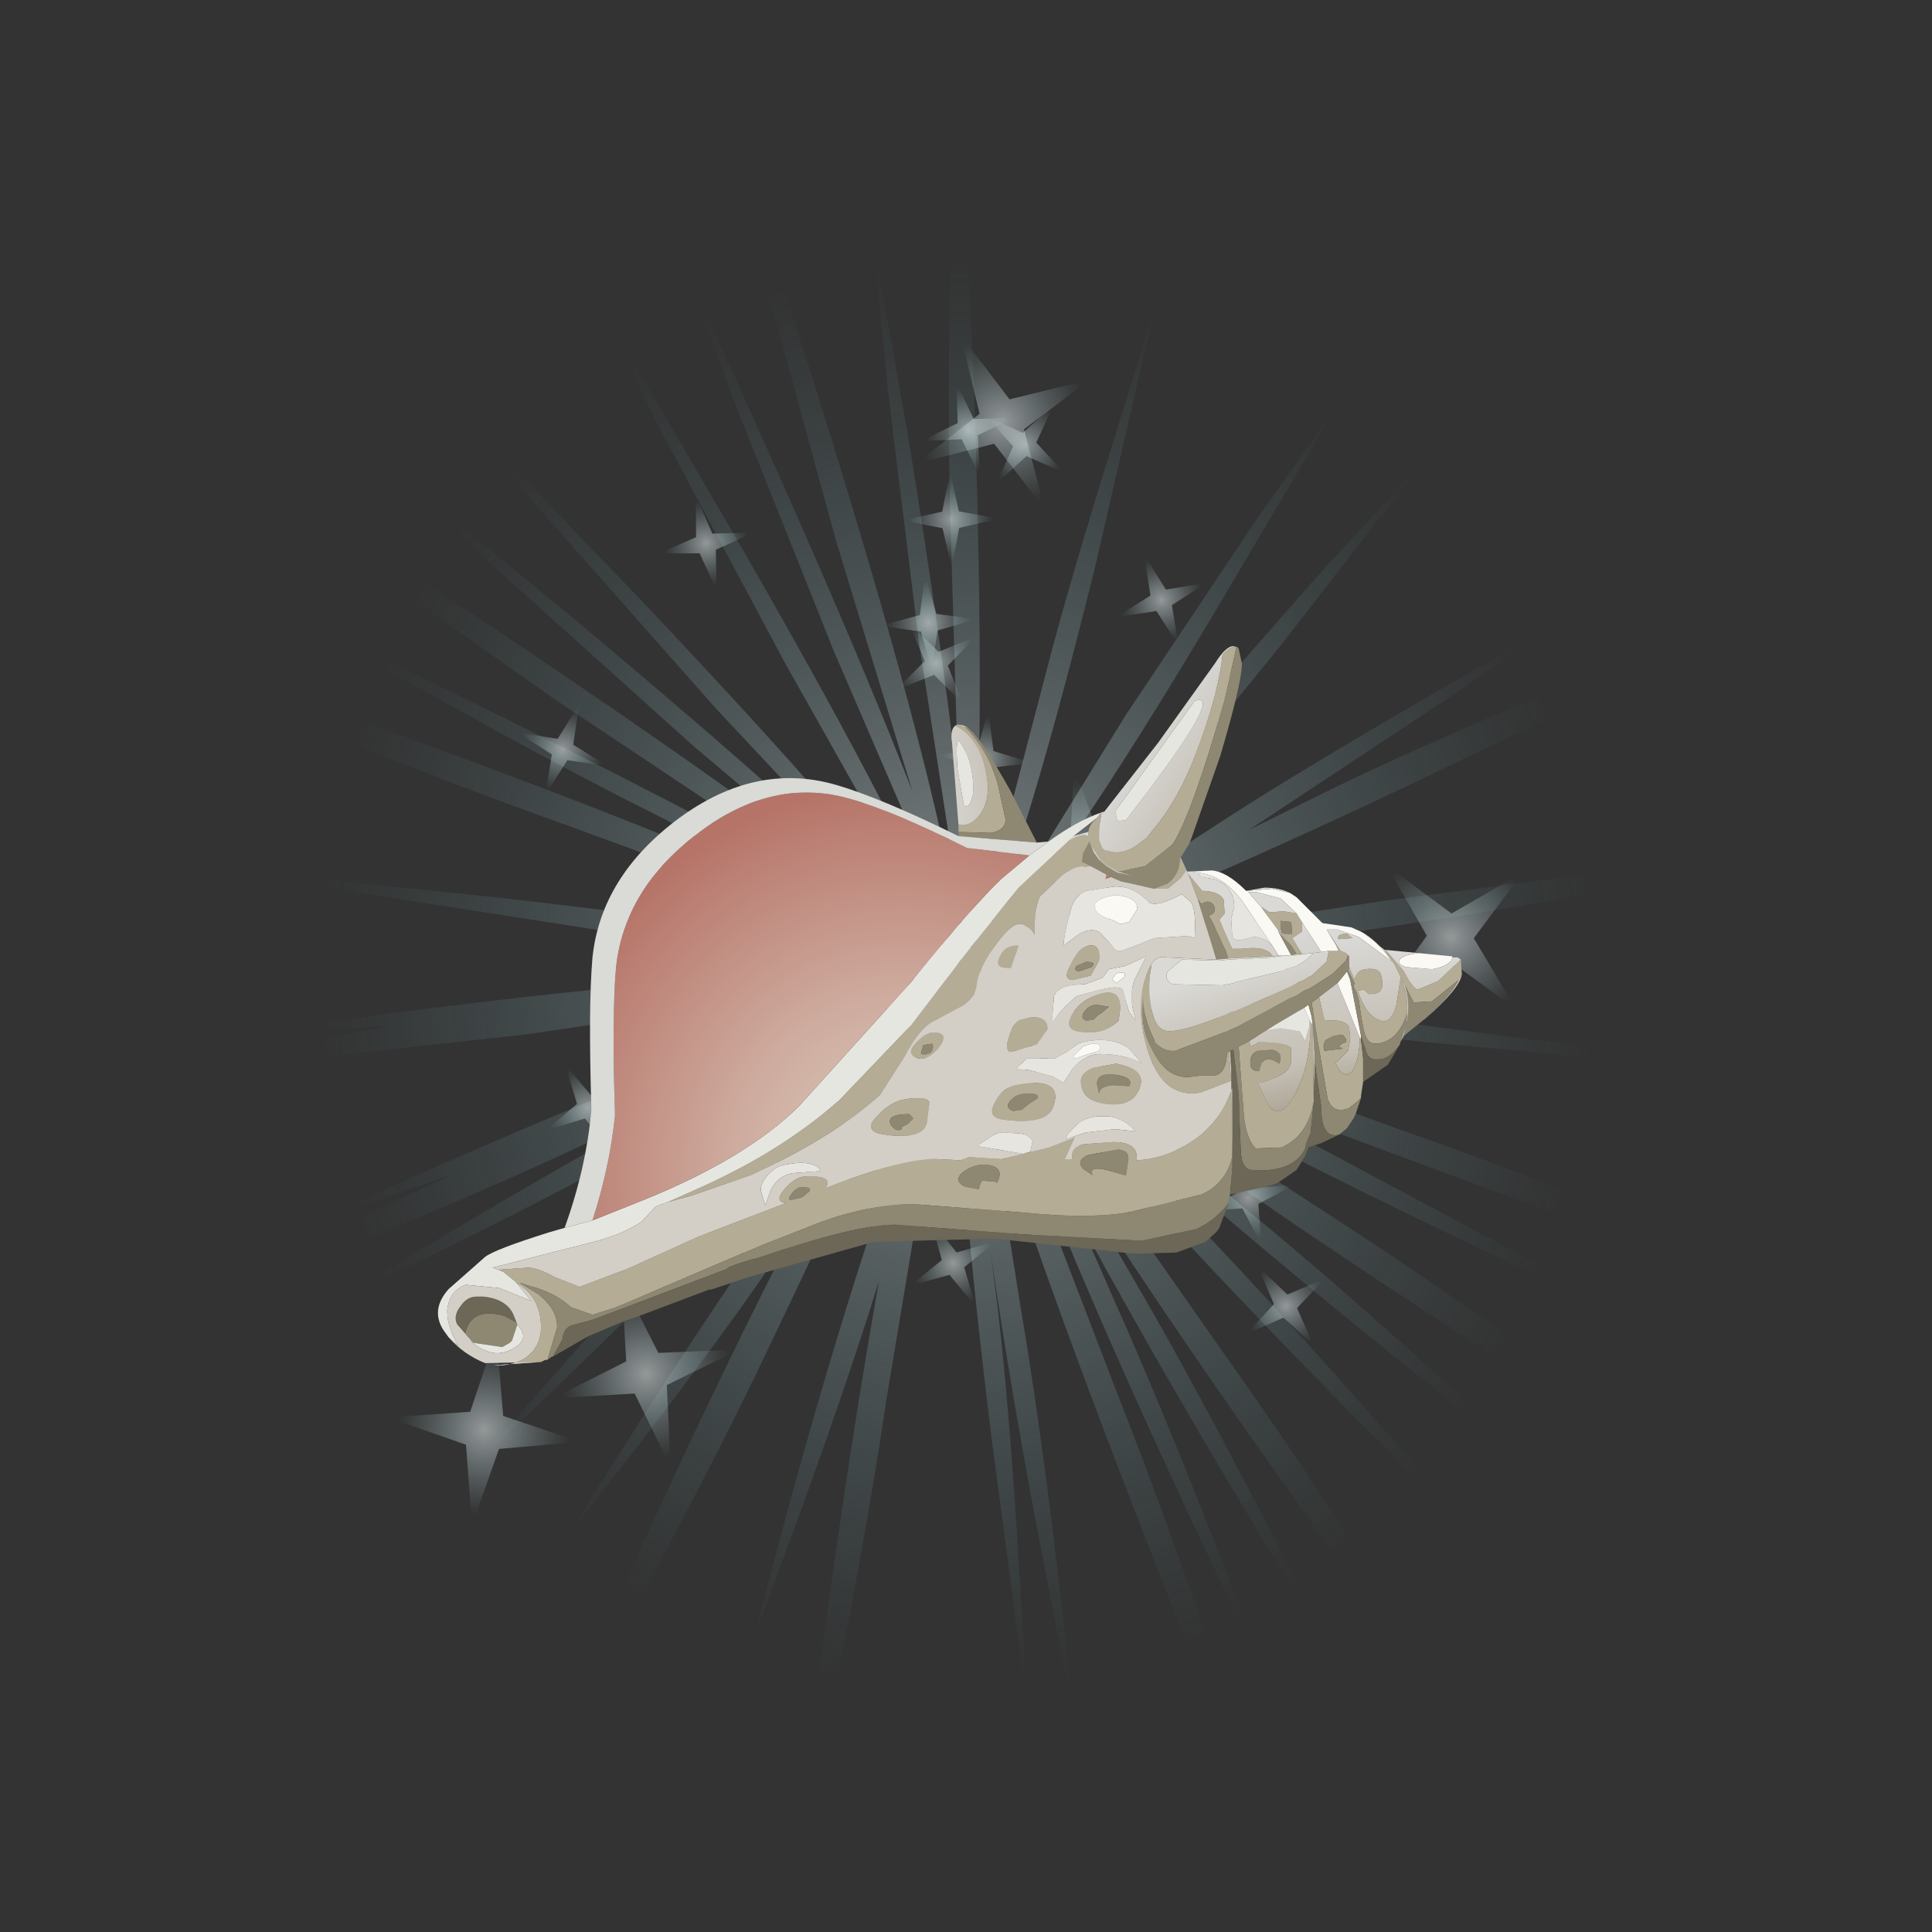 <?xml version="1.0" encoding="UTF-8" standalone="no"?>
<svg xmlns:xlink="http://www.w3.org/1999/xlink" height="90.0px" width="90.0px" xmlns="http://www.w3.org/2000/svg">
  <rect width="100%" height="100%" fill="#333333" stroke="none"/>
  <g transform="matrix(1.0, 0.0, 0.0, 1.0, 0.0, 0.0)">
    <use height="125.7" id="conch_mc" transform="matrix(1.0, 0.0, 0.0, 1.0, -18.15, -17.95)" width="125.6" xlink:href="#sprite0"/>
  </g>
  <defs>
    <g id="sprite0" transform="matrix(1.0, 0.0, 0.0, 1.0, 63.15, 62.95)">
      <use height="88.2" transform="matrix(1.0, 0.0, 0.0, 1.0, -45.2, -44.2)" width="89.75" xlink:href="#shape0"/>
      <use height="9.0" transform="matrix(0.0, 1.0, -1.0, 0.0, 6.05, -4.4)" width="9.0" xlink:href="#shape1"/>
      <use height="9.0" transform="matrix(-0.442, -0.234, 0.234, -0.442, 1.186, 9.541)" width="9.0" xlink:href="#shape1"/>
      <use height="9.0" transform="matrix(-0.307, 0.395, -0.395, -0.307, 7.107, 2.603)" width="9.0" xlink:href="#shape1"/>
      <use height="9.0" transform="matrix(0.806, 0.592, -0.592, 0.806, -3.511, -7.49)" width="9.0" xlink:href="#shape1"/>
      <use height="9.0" transform="matrix(-0.218, 0.45, -0.45, -0.218, 6.806, -2.092)" width="9.0" xlink:href="#shape1"/>
      <use height="9.0" transform="matrix(0.525, -0.851, 0.851, 0.525, -9.092, 10.916)" width="9.0" xlink:href="#shape1"/>
      <use height="9.0" transform="matrix(-0.272, 0.42, -0.42, -0.272, 5.311, -4.616)" width="9.0" xlink:href="#shape1"/>
      <use height="9.0" transform="matrix(-0.477, -0.151, 0.151, -0.477, 9.768, 4.373)" width="9.0" xlink:href="#shape1"/>
      <use height="9.0" transform="matrix(-0.989, 0.149, -0.149, -0.989, 10.821, -0.973)" width="9.0" xlink:href="#shape1"/>
      <use height="9.0" transform="matrix(0.444, -0.23, 0.23, 0.444, -3.632, 12.887)" width="9.0" xlink:href="#shape1"/>
      <use height="9.0" transform="matrix(0.194, -0.461, 0.461, 0.194, 6.304, 12.351)" width="9.0" xlink:href="#shape1"/>
      <use height="9.0" transform="matrix(-0.498, -0.042, 0.042, -0.498, 2.902, -7.219)" width="9.0" xlink:href="#shape1"/>
      <use height="9.0" transform="matrix(0.214, -0.977, 0.977, 0.214, 9.142, 6.083)" width="9.0" xlink:href="#shape1"/>
      <use height="9.0" transform="matrix(-0.412, 0.284, -0.284, -0.412, -10.671, -3.075)" width="9.0" xlink:href="#shape1"/>
      <use height="9.0" transform="matrix(0.481, -0.136, 0.136, 0.481, 10.373, 9.247)" width="9.0" xlink:href="#shape1"/>
      <use height="9.0" transform="matrix(-0.278, -0.416, 0.416, -0.278, -2.021, -10.979)" width="9.0" xlink:href="#shape1"/>
      <use height="9.0" transform="matrix(-0.441, 0.236, -0.236, -0.441, -14.555, 7.521)" width="9.0" xlink:href="#shape1"/>
      <use height="9.0" transform="matrix(-0.034, -0.499, 0.499, -0.034, -3.843, -13.603)" width="9.0" xlink:href="#shape1"/>
      <use height="9.0" transform="matrix(0.288, 0.408, -0.408, 0.288, 15.44, 12.714)" width="9.0" xlink:href="#shape1"/>
      <use height="9.0" transform="matrix(-0.967, 0.254, -0.254, -0.967, -9.406, 22.209)" width="9.0" xlink:href="#shape1"/>
      <use height="9.0" transform="matrix(0.467, -0.178, 0.178, 0.467, 6.197, -18.351)" width="9.0" xlink:href="#shape1"/>
      <use height="9.0" transform="matrix(0.669, 0.743, -0.743, 0.669, 22.93, -7.704)" width="9.0" xlink:href="#shape1"/>
      <use height="9.0" transform="matrix(0.175, -0.468, 0.468, 0.175, -21.695, -8.781)" width="9.0" xlink:href="#shape1"/>
      <use height="9.0" transform="matrix(0.5, -0.009, 0.009, 0.5, -2.991, -23.008)" width="9.0" xlink:href="#shape1"/>
      <use height="9.0" transform="matrix(0.488, -0.107, 0.107, 0.488, -14.781, -21.414)" width="9.0" xlink:href="#shape1"/>
      <use height="9.0" transform="matrix(0.405, 0.294, -0.294, 0.405, 2.25, -27.442)" width="9.0" xlink:href="#shape1"/>
      <use height="9.0" transform="matrix(0.126, -0.992, 0.992, 0.126, -27.478, 25.499)" width="9.0" xlink:href="#shape1"/>
      <use height="9.0" transform="matrix(0.435, 0.9, -0.9, 0.435, 3.794, -31.359)" width="9.0" xlink:href="#shape1"/>
      <use height="9.0" transform="matrix(0.122, 0.485, -0.485, 0.122, 1.73, -27.732)" width="9.0" xlink:href="#shape1"/>
      <use height="33.6" transform="matrix(1.0, 0.0, 0.0, 1.0, -24.6, -14.9)" width="47.75" xlink:href="#sprite1"/>
    </g>
    <g id="shape0" transform="matrix(1.0, 0.0, 0.0, 1.0, 44.85, 44.1)">
      <path d="M-0.25 1.6 L-0.35 2.35 -0.05 1.6 -0.05 1.3 -0.25 1.6 M-0.5 1.5 L-0.2 0.6 -0.35 0.7 -0.55 1.5 -0.5 1.5 M-0.55 0.8 L-0.95 1.2 -1.75 2.85 -0.85 1.9 -0.55 0.8 M0.85 1.5 L0.5 1.05 0.5 1.25 0.85 1.8 0.85 1.5 M0.6 0.35 L1.1 0.45 1.3 0.2 0.7 0.2 0.6 0.3 0.6 0.35 M2.05 -0.2 L2.4 -0.25 3.2 -0.75 2.35 -0.45 2.05 -0.2 M4.1 -13.65 Q5.1 -17.55 7.25 -24.45 L9.15 -30.6 6.45 -18.85 Q3.3 -6.0 1.0 -0.6 L7.8 -11.6 13.95 -20.8 17.6 -25.95 11.65 -15.9 Q5.1 -4.95 1.3 -0.5 L2.15 -0.85 9.9 -10.3 17.2 -18.6 21.55 -23.25 15.1 -14.95 Q7.75 -5.8 3.35 -1.4 L6.75 -3.05 12.75 -6.95 Q16.1 -9.1 22.3 -12.7 L27.85 -15.9 23.45 -12.8 13.55 -6.25 17.6 -8.25 Q22.35 -10.55 31.35 -14.25 L39.35 -17.45 27.75 -11.6 Q14.55 -5.1 6.45 -1.9 L3.65 -0.45 19.9 -2.95 35.3 -4.95 44.15 -5.9 28.3 -3.05 Q10.85 -0.1 2.4 0.2 L1.75 0.5 15.9 2.1 28.0 3.7 34.85 4.85 21.8 3.65 Q7.45 2.15 1.3 0.7 L1.25 0.75 20.65 7.75 Q26.15 9.65 36.05 13.7 L44.9 17.3 32.9 13.3 33.55 13.65 26.75 11.25 12.45 5.95 8.1 4.2 15.5 7.85 26.55 13.75 32.95 17.3 Q11.4 7.45 2.3 1.6 L0.85 0.95 1.6 1.5 18.6 12.55 Q26.55 17.8 40.25 27.8 19.55 15.25 6.95 6.0 L13.3 11.35 Q18.9 15.9 28.3 24.65 9.4 9.85 1.85 2.1 L0.85 1.3 11.7 12.75 Q16.65 17.95 24.95 27.6 7.7 10.6 1.25 2.1 L1.5 2.65 12.4 18.2 Q17.9 25.95 26.8 40.0 13.15 22.05 4.9 9.05 L8.25 14.85 Q11.85 21.0 17.45 32.15 10.85 21.55 5.65 12.0 L7.2 15.55 Q10.1 22.0 14.45 33.45 5.8 15.65 2.0 5.1 L0.7 2.3 0.8 2.85 7.45 20.15 Q10.85 28.75 15.85 44.1 L10.2 30.55 Q4.1 15.15 1.35 6.3 L2.95 16.35 Q4.1 23.05 5.35 34.8 2.85 22.8 1.5 13.45 L1.8 15.8 Q2.6 22.55 3.15 34.25 L1.55 22.15 Q-0.1 8.85 -0.05 2.55 L-0.85 5.25 -3.35 20.25 Q-4.6 28.8 -7.75 43.55 -6.0 27.75 -3.7 14.75 -5.55 20.8 -9.5 31.3 -5.75 16.65 -2.15 6.9 L-1.25 3.05 -3.1 5.8 -8.85 17.9 Q-12.45 25.5 -19.65 38.35 -13.65 24.1 -7.7 12.5 L-7.75 12.55 Q-11.2 17.8 -18.1 26.5 -10.35 13.95 -4.1 5.8 L-1.9 2.3 -10.1 11.05 Q-14.35 15.65 -22.5 23.3 L-14.5 14.25 Q-5.65 4.5 -1.1 1.05 L-1.05 0.95 -2.3 1.5 -13.15 7.6 Q-18.65 10.8 -28.85 15.65 -20.8 10.65 -12.75 6.25 L-17.85 8.6 Q-25.6 12.2 -39.65 17.65 -32.35 13.85 -23.65 9.85 L-30.35 12.15 Q-13.05 4.25 -3.15 1.25 L-1.1 0.6 -2.8 0.75 -20.25 3.3 -44.55 5.95 -26.4 2.9 -33.7 3.3 Q-14.3 0.5 -3.55 0.3 L-1.65 0.3 -15.65 -1.4 -34.6 -4.35 Q-10.35 -2.3 -0.75 0.25 L-15.35 -5.4 -20.7 -7.35 Q-29.55 -10.6 -44.85 -17.15 -18.95 -8.6 -5.2 -2.35 L-14.1 -6.95 Q-20.55 -10.15 -31.6 -16.55 L-21.25 -11.5 Q-9.65 -5.75 -3.4 -2.05 L-18.7 -12.25 -32.45 -21.95 -40.25 -27.6 -26.95 -19.15 Q-12.1 -9.4 -4.6 -3.6 L-12.35 -10.15 -21.8 -18.65 -27.05 -23.6 -17.4 -15.65 Q-6.8 -6.75 -1.8 -1.75 L-11.35 -11.95 -19.75 -21.45 -24.45 -27.0 -14.7 -16.85 Q-4.15 -5.7 -0.5 -0.55 L-8.1 -14.05 -13.95 -25.0 -17.1 -31.4 -9.85 -18.95 Q-2.1 -5.45 -0.05 0.05 L0.0 0.1 0.0 0.05 0.05 0.1 0.25 0.0 -0.3 -1.8 -5.8 -14.55 -10.35 -25.95 -12.8 -32.6 -9.05 -24.3 Q-4.7 -14.6 -2.15 -8.05 L-5.7 -19.7 -9.95 -35.2 -12.2 -44.1 -6.9 -27.6 Q-1.2 -9.55 0.1 -1.4 L0.2 -1.3 0.2 -1.75 -1.85 -15.05 -3.3 -26.8 -3.95 -33.55 -2.4 -24.9 Q-0.75 -14.8 0.0 -8.05 L-0.35 -19.75 Q-0.55 -25.25 -0.35 -35.25 L-0.1 -44.1 0.7 -27.45 Q1.35 -9.15 0.55 -1.25 L0.55 -0.1 4.1 -13.65" fill="url(#gradient0)" fill-rule="evenodd" stroke="none"/>
    </g>
    <radialGradient cx="0" cy="0" gradientTransform="matrix(0.033, 0.017, 0.015, -0.037, -0.1, 0.6)" gradientUnits="userSpaceOnUse" id="gradient0" r="819.2" spreadMethod="pad">
      <stop offset="0.0" stop-color="#ffffff" stop-opacity="0.549"/>
      <stop offset="0.188" stop-color="#dff1f3" stop-opacity="0.341"/>
      <stop offset="1.0" stop-color="#6dbac3" stop-opacity="0.0"/>
    </radialGradient>
    <g id="shape1" transform="matrix(1.0, 0.0, 0.0, 1.0, 4.5, 4.5)">
      <path d="M0.0 -4.5 L0.75 -0.75 4.5 0.0 0.75 0.8 0.0 4.5 -0.8 0.8 -4.5 0.0 -0.8 -0.75 0.0 -4.5" fill="url(#gradient1)" fill-rule="evenodd" stroke="none"/>
    </g>
    <radialGradient cx="0" cy="0" gradientTransform="matrix(0.005, 0.0, 0.0, -0.005, 0.0, 0.0)" gradientUnits="userSpaceOnUse" id="gradient1" r="819.2" spreadMethod="pad">
      <stop offset="0.0" stop-color="#f5feff" stop-opacity="0.498"/>
      <stop offset="0.98" stop-color="#a9d4d9" stop-opacity="0.0"/>
    </radialGradient>
    <g id="sprite1" transform="matrix(1.0, 0.0, 0.0, 1.0, 0.0, 0.0)">
      <use height="33.6" transform="matrix(1.0, 0.0, 0.0, 1.0, 0.0, 0.0)" width="47.75" xlink:href="#sprite2"/>
    </g>
    <g id="sprite2" transform="matrix(1.0, 0.0, 0.0, 1.0, 0.0, 0.0)">
      <use height="33.6" transform="matrix(1.0, 0.0, 0.0, 1.0, 0.0, 0.0)" width="47.75" xlink:href="#shape2"/>
    </g>
    <g id="shape2" transform="matrix(1.0, 0.0, 0.0, 1.0, 0.0, 0.0)">
      <path d="M44.15 14.15 L45.0 15.15 Q45.4 15.95 45.65 16.0 L46.6 15.6 47.65 14.6 47.7 15.3 47.55 15.55 46.3 16.55 45.45 16.6 45.05 15.8 44.55 14.8 44.15 14.25 44.15 14.15 M43.1 20.3 L43.0 20.95 43.0 21.0 43.0 21.05 42.85 21.2 42.4 21.55 42.35 21.55 42.15 21.6 Q41.65 21.65 41.45 21.1 L41.0 18.5 40.7 16.6 41.05 16.35 41.3 17.45 Q42.25 17.35 42.45 17.75 L42.5 18.3 42.4 18.85 41.9 19.35 41.8 19.4 Q42.15 20.2 42.55 19.85 42.9 19.45 42.95 18.25 L43.0 18.3 43.1 19.2 43.1 19.5 43.1 20.3 M5.1 33.25 L5.05 33.25 5.0 33.25 4.8 33.35 4.75 33.35 2.6 33.5 Q3.55 33.55 4.15 33.1 4.85 32.55 4.8 31.6 4.75 30.3 3.65 29.65 L3.6 29.6 3.05 29.15 2.8 29.05 4.25 28.95 Q4.75 29.0 5.45 29.4 L6.6 29.85 8.85 29.0 12.15 27.5 16.2 25.95 Q15.65 25.85 16.15 25.3 16.6 24.75 17.1 24.7 18.5 24.65 18.05 25.25 21.75 23.8 23.35 23.9 L24.35 23.95 Q24.5 23.9 24.75 23.8 L26.25 23.9 28.5 23.35 29.65 22.9 29.2 23.9 29.55 23.9 Q29.45 23.35 30.1 23.2 L31.45 23.1 Q32.65 23.1 32.55 23.95 33.8 23.9 35.0 23.15 36.45 22.25 37.0 20.6 L37.0 23.8 Q36.7 25.05 35.55 25.55 L32.3 26.35 Q30.45 26.7 27.45 26.4 L22.25 26.0 Q20.4 25.95 17.9 26.8 L15.1 27.9 14.3 28.25 14.1 28.3 14.15 28.3 12.75 28.9 8.3 30.8 7.2 31.15 6.2 30.8 Q5.45 30.1 4.25 29.8 L3.8 29.65 4.7 30.2 Q5.6 30.95 5.55 31.75 L5.1 33.25 M24.25 8.65 L24.25 8.45 24.25 8.3 Q24.75 8.45 25.25 7.85 25.7 7.25 25.6 6.3 25.35 4.3 24.1 3.7 L24.2 3.65 24.5 3.7 Q25.55 4.75 26.05 6.3 L26.45 8.1 Q26.4 8.6 25.75 8.7 L24.3 8.65 24.25 8.65 M42.45 14.95 L42.7 15.55 Q42.8 15.1 43.2 15.05 43.9 14.95 43.95 15.4 44.15 16.15 43.55 16.2 L43.35 16.2 43.15 16.0 42.85 16.05 Q43.2 17.15 43.8 17.4 44.4 17.7 44.65 16.7 L44.85 15.4 Q45.2 16.2 45.15 17.1 44.8 18.2 44.05 18.45 43.45 18.65 43.25 18.25 43.1 18.0 42.9 16.5 L42.8 16.15 42.65 15.85 42.7 15.7 42.4 15.1 42.45 14.95 M42.35 13.4 L42.6 13.6 41.95 13.65 Q41.85 13.4 42.35 13.4 M33.05 15.2 L33.0 15.55 Q33.05 15.15 33.25 14.85 33.05 15.75 33.2 16.65 33.35 17.75 33.85 17.9 34.4 18.1 36.75 17.15 L36.95 17.05 37.15 17.0 37.6 16.8 39.65 15.9 39.85 15.8 40.1 15.65 40.25 15.6 40.5 15.45 40.7 15.35 41.4 14.7 41.5 14.2 41.95 14.2 41.85 13.95 41.4 13.2 42.05 14.2 42.3 14.3 42.4 14.4 42.3 14.65 42.2 14.75 41.7 15.25 40.85 15.8 40.6 15.95 40.35 16.05 40.05 16.25 39.7 16.4 39.6 16.45 37.65 17.5 37.2 17.75 36.85 17.9 36.8 17.95 36.75 17.95 34.35 18.85 Q33.85 18.9 33.45 18.5 L33.4 18.45 33.35 18.3 Q32.85 17.3 32.85 16.35 32.7 17.75 33.25 18.75 33.95 20.25 35.2 20.05 L35.55 20.0 36.2 20.0 Q36.7 19.9 36.75 19.05 L36.75 18.95 36.85 18.9 36.95 20.25 35.5 20.8 Q33.35 21.15 32.8 17.65 32.65 16.55 32.9 15.65 L33.05 15.2 M38.9 14.45 L37.7 14.5 36.8 14.55 36.7 14.2 36.1 12.9 35.9 12.55 Q36.3 12.45 36.15 12.1 36.1 11.95 35.85 11.9 L35.55 12.0 35.4 11.8 34.95 10.6 35.6 11.4 Q36.35 11.4 36.6 11.8 L36.65 12.45 36.4 12.75 37.0 14.1 37.35 14.1 37.45 14.1 Q38.55 13.95 38.85 14.4 L38.9 14.45 M41.75 18.15 L41.35 18.35 Q41.2 18.6 41.3 18.85 L42.15 18.75 41.95 18.65 42.15 18.5 42.3 18.45 42.3 18.3 42.15 18.1 41.75 18.15 M40.65 17.5 L40.75 17.65 40.8 21.2 Q40.55 22.75 39.4 23.3 L39.35 23.35 38.1 23.4 Q37.7 23.05 37.55 21.95 L37.3 18.65 37.8 18.4 37.85 18.65 38.2 18.5 38.2 18.45 Q39.6 18.45 39.75 18.75 L39.75 19.25 Q39.75 19.75 39.2 20.0 L38.5 20.3 38.2 20.35 38.7 21.4 Q39.15 22.0 39.7 21.25 40.65 19.85 40.65 17.5 M37.2 0.05 L36.65 2.5 Q35.15 7.75 34.25 9.2 L34.15 9.3 32.95 10.25 31.75 10.5 31.6 10.45 31.15 10.2 30.85 9.95 30.4 9.25 30.35 9.1 30.05 9.65 30.0 10.05 30.4 10.25 30.15 10.3 Q29.8 10.15 29.05 10.7 L28.05 11.65 Q27.85 12.05 27.8 12.85 L27.8 13.5 Q27.7 13.15 27.2 12.95 26.8 12.8 26.0 13.9 25.2 15.0 25.1 15.75 25.05 16.35 24.45 16.75 L22.95 17.55 Q22.35 17.95 21.75 19.1 L20.6 20.9 Q18.4 22.9 14.55 24.65 L11.8 25.6 10.7 25.9 12.05 25.3 Q15.9 23.6 18.7 21.15 L22.05 17.65 24.45 14.5 27.05 11.25 29.35 9.1 Q29.8 8.8 30.1 8.8 L30.15 8.8 30.3 8.85 30.3 8.65 Q30.35 8.3 30.65 8.05 L30.7 8.0 30.9 7.75 30.9 7.85 30.8 8.45 30.8 9.05 30.85 9.15 30.95 9.4 31.05 9.5 31.5 9.6 Q32.0 9.65 32.6 9.25 L33.0 8.95 33.6 8.2 Q34.75 6.7 35.55 4.35 36.4 1.95 36.55 0.4 36.95 -0.05 37.2 0.05 M33.35 11.3 L34.0 11.05 Q34.55 10.6 34.55 9.95 L34.6 9.9 34.85 10.45 34.6 10.8 34.0 11.3 33.35 11.3 M40.0 12.45 L40.25 12.85 40.25 13.3 39.8 13.6 40.25 14.35 40.0 14.35 39.75 13.95 39.15 13.25 38.6 12.5 38.45 12.3 38.35 12.15 38.75 12.4 39.4 12.35 40.0 12.45 M30.2 14.7 L29.75 14.9 Q29.6 15.1 29.85 15.15 L30.45 14.95 Q30.7 14.7 30.2 14.7 M27.15 17.4 L27.6 17.3 Q28.4 17.2 28.4 17.85 L27.9 18.55 26.9 18.85 26.65 18.9 Q26.4 18.85 26.6 18.2 26.8 17.5 27.15 17.4 M26.15 14.5 Q26.35 14.0 26.85 13.95 L27.05 13.95 26.7 15.0 26.55 15.0 Q25.9 15.0 26.15 14.5 M29.45 14.9 Q29.7 14.3 30.05 14.05 30.9 13.65 30.8 14.65 L30.4 15.35 29.55 15.55 Q29.1 15.5 29.45 14.9 M30.1 17.05 Q29.9 17.35 30.2 17.45 L30.55 17.4 Q30.75 17.15 30.9 17.1 L31.25 16.8 30.65 16.7 Q30.3 16.75 30.1 17.05 M22.3 18.45 Q22.75 17.95 23.2 18.0 23.85 18.05 23.3 18.75 22.7 19.4 22.25 19.15 21.8 18.95 22.3 18.45 M29.85 17.95 Q29.15 17.85 29.55 17.15 29.95 16.45 30.85 16.2 32.05 15.85 31.7 17.45 31.0 18.15 29.85 17.95 M22.15 22.0 L21.95 21.8 Q20.85 21.8 21.1 22.3 21.35 22.65 21.6 22.5 L21.6 22.4 21.9 22.25 22.15 22.0 M22.6 18.6 L22.5 19.0 Q23.15 19.1 23.05 18.5 L22.6 18.6 M20.45 21.9 Q21.1 21.2 21.8 21.1 22.8 20.95 22.9 21.25 L22.8 22.0 Q22.8 23.05 20.8 22.75 19.75 22.6 20.45 21.9 M25.95 21.25 Q26.3 20.55 26.95 20.45 29.3 20.0 28.6 21.6 28.2 22.3 26.3 22.05 25.55 21.95 25.95 21.25 M26.65 21.2 Q26.4 21.5 26.8 21.65 L27.2 21.6 27.5 21.35 27.95 21.05 Q28.0 20.8 27.4 20.85 26.9 20.85 26.65 21.2 M39.75 12.85 L39.25 12.8 39.25 13.15 39.3 13.25 39.3 13.35 39.45 13.4 39.8 13.4 39.75 12.85 M25.35 24.15 Q24.8 24.2 24.4 24.55 24.05 24.9 24.5 25.15 L24.65 25.2 25.2 25.3 25.25 25.1 25.35 24.9 25.95 24.95 26.05 25.0 26.1 24.9 Q26.4 24.15 25.35 24.15 M30.3 23.7 Q29.7 23.95 30.05 24.35 L30.5 24.65 Q30.3 24.2 31.15 24.4 L32.05 24.65 32.15 24.0 Q32.25 23.5 31.7 23.45 L30.3 23.7 M30.5 19.65 L31.6 19.45 Q33.0 19.7 32.7 20.55 32.45 21.35 31.45 21.35 29.95 21.3 29.95 20.25 29.95 19.9 30.5 19.65 M38.25 19.8 L38.35 19.45 38.5 19.3 Q38.75 19.15 39.2 19.45 39.4 18.9 38.85 18.8 L38.25 18.85 38.2 18.85 Q37.8 19.0 37.85 19.45 37.85 19.8 38.25 19.8 M30.8 20.85 Q30.8 20.5 31.5 20.45 L32.2 20.5 Q32.45 20.05 31.4 19.95 30.7 19.9 30.7 20.4 L30.8 20.85 M16.95 25.2 Q16.7 25.2 16.45 25.55 16.2 25.9 16.65 25.75 L16.9 25.7 17.0 25.65 17.3 25.4 Q17.45 25.2 16.95 25.2" fill="#b4ac94" fill-rule="evenodd" stroke="none"/>
      <path d="M47.25 14.5 L47.2 14.65 Q46.95 14.95 46.3 15.05 L45.1 14.95 Q44.6 14.8 44.85 14.55 45.1 14.35 45.7 14.3 L47.25 14.45 47.25 14.5 M36.05 10.45 Q36.75 10.5 37.65 11.4 L37.7 11.4 38.85 11.3 39.7 11.5 40.0 11.7 41.2 12.9 42.55 13.1 43.0 13.3 Q43.8 13.75 44.45 14.7 L42.9 13.55 41.9 13.2 41.4 13.2 41.85 13.95 41.95 14.2 41.5 14.2 41.45 14.2 41.15 14.25 40.25 12.85 40.0 12.45 39.25 11.75 38.1 11.45 37.75 11.45 38.0 11.75 38.35 12.15 38.45 12.3 38.6 12.5 39.15 13.25 39.15 13.3 39.75 14.4 39.15 14.4 38.9 14.0 37.45 11.85 37.2 11.55 Q36.4 10.65 35.4 10.55 L35.1 10.5 36.05 10.45 M41.9 15.7 L42.15 15.4 42.35 15.15 42.5 15.55 43.0 18.15 43.0 18.3 42.95 18.25 41.9 15.7 M40.65 17.5 L40.6 17.4 40.35 16.85 40.55 16.7 40.7 17.25 40.75 17.65 40.65 17.5 M31.55 11.6 L31.65 11.6 Q32.7 11.75 32.55 12.3 L32.2 12.85 31.8 12.95 31.4 12.75 Q30.65 12.55 30.6 12.15 30.55 11.75 31.55 11.6 M30.05 18.65 Q31.0 18.3 30.8 18.85 L29.85 19.15 Q29.5 19.3 29.65 19.05 L30.05 18.65 M32.0 15.4 L31.6 15.7 31.4 15.5 31.6 15.25 Q32.05 15.1 32.0 15.4" fill="#fbf9f4" fill-rule="evenodd" stroke="none"/>
      <path d="M45.7 14.3 Q45.1 14.35 44.85 14.55 44.6 14.8 45.1 14.95 L46.3 15.05 Q46.95 14.95 47.2 14.65 L47.25 14.5 47.5 14.5 47.65 14.6 46.6 15.6 45.65 16.0 Q45.4 15.95 45.0 15.15 L44.15 14.15 45.7 14.3 M47.7 15.3 Q47.55 16.0 46.05 17.3 L45.25 17.95 45.85 17.45 Q47.2 16.3 47.55 15.55 L47.7 15.3 M44.1 14.15 L44.15 14.15 44.15 14.25 44.1 14.15" fill="url(#gradient2)" fill-rule="evenodd" stroke="none"/>
      <path d="M45.25 17.95 L45.0 18.15 45.1 17.65 44.8 18.55 Q44.35 19.25 43.8 19.25 43.3 19.3 43.2 18.75 L43.0 18.15 42.5 15.55 42.35 15.15 42.15 15.4 41.9 15.7 41.05 16.35 40.7 16.6 41.0 18.5 41.45 21.1 Q41.65 21.65 42.15 21.6 L42.35 21.55 42.4 21.55 42.85 21.2 43.0 21.05 42.75 21.8 42.65 22.0 42.35 22.45 42.3 22.5 42.05 22.7 42.0 22.75 Q41.15 23.0 41.15 21.45 L40.85 19.45 40.85 19.15 40.75 17.65 40.7 17.25 40.55 16.7 40.35 16.85 39.0 17.65 38.6 17.9 37.8 18.4 37.3 18.65 37.55 21.95 Q37.7 23.05 38.1 23.4 L39.35 23.35 39.4 23.3 Q40.55 22.75 40.8 21.2 L40.65 22.7 40.45 23.15 40.4 23.4 Q39.85 24.55 37.9 24.4 37.45 24.35 37.4 23.55 L37.3 20.85 37.05 18.8 36.9 18.85 36.85 18.9 36.75 18.95 36.75 19.05 Q36.7 19.9 36.2 20.0 L35.55 20.0 35.2 20.05 Q33.95 20.25 33.25 18.75 32.7 17.75 32.85 16.35 32.85 17.3 33.35 18.3 L33.4 18.45 33.45 18.5 Q33.85 18.9 34.35 18.85 L36.75 17.95 36.8 17.95 36.85 17.9 37.2 17.75 37.65 17.5 39.6 16.45 39.7 16.4 40.05 16.25 40.35 16.05 40.6 15.95 40.85 15.8 41.7 15.25 42.2 14.75 42.3 14.65 42.4 14.4 42.45 14.45 42.45 14.95 42.4 15.1 42.7 15.7 42.65 15.85 42.8 16.15 42.9 16.5 Q43.1 18.0 43.25 18.25 43.45 18.65 44.05 18.45 44.8 18.2 45.15 17.1 L45.1 17.65 Q45.35 16.75 45.05 15.8 L45.45 16.6 46.3 16.55 47.55 15.55 Q47.2 16.3 45.85 17.45 L45.25 17.95 M36.9 25.55 L36.85 25.8 36.85 25.85 36.85 25.9 Q36.3 26.7 35.35 27.15 L32.8 27.7 27.25 27.4 21.3 26.95 Q19.45 26.95 14.9 28.5 L14.5 28.6 13.9 28.8 13.5 28.95 13.5 29.0 7.15 31.4 6.2 31.65 Q5.85 31.8 5.8 32.3 L5.35 33.1 5.3 33.1 5.1 33.25 5.55 31.75 Q5.6 30.95 4.7 30.2 L3.8 29.65 4.25 29.8 Q5.45 30.1 6.2 30.8 L7.2 31.15 8.3 30.8 12.75 28.9 14.15 28.3 14.1 28.3 14.3 28.25 15.1 27.9 17.9 26.8 Q20.4 25.95 22.25 26.0 L27.45 26.4 Q30.45 26.7 32.3 26.35 L35.55 25.55 Q36.7 25.05 37.0 23.8 L37.0 24.4 36.9 25.55 M24.25 8.85 L24.25 8.65 24.3 8.65 25.75 8.7 Q26.4 8.6 26.45 8.1 L26.05 6.3 Q25.55 4.75 24.5 3.7 L24.7 3.8 24.85 3.95 Q25.35 4.4 26.65 6.7 L27.9 9.15 24.25 8.85 M37.25 0.05 L37.3 0.1 37.45 0.8 37.45 0.85 Q37.45 1.7 36.45 5.1 L35.1 8.95 35.0 9.2 34.6 9.85 34.55 9.95 Q34.55 10.6 34.0 11.05 L33.35 11.3 31.8 10.95 31.35 10.75 31.15 10.65 30.4 10.25 30.0 10.05 30.05 9.65 30.35 9.1 30.55 9.6 30.8 9.95 31.15 10.25 31.65 10.55 32.55 10.75 31.7 10.5 31.6 10.45 31.75 10.5 32.95 10.25 34.15 9.3 34.25 9.2 Q35.15 7.75 36.65 2.5 L37.2 0.05 37.25 0.05 M36.8 14.55 L36.25 14.6 36.25 14.55 35.4 11.8 35.55 12.0 35.85 11.9 Q36.1 11.95 36.15 12.1 36.3 12.45 35.9 12.55 L36.1 12.9 36.7 14.2 36.8 14.55 M41.75 18.15 L42.15 18.1 42.3 18.3 42.3 18.45 42.15 18.5 41.95 18.65 42.15 18.75 41.3 18.85 Q41.2 18.6 41.35 18.35 L41.75 18.15 M30.2 14.7 Q30.7 14.7 30.45 14.95 L29.85 15.15 Q29.6 15.1 29.75 14.9 L30.2 14.7 M30.1 17.05 Q30.3 16.75 30.65 16.7 L31.25 16.8 30.9 17.1 Q30.75 17.15 30.55 17.4 L30.2 17.45 Q29.9 17.35 30.1 17.05 M22.6 18.6 L23.05 18.5 Q23.15 19.1 22.5 19.0 L22.6 18.6 M22.15 22.0 L21.9 22.25 21.6 22.4 21.6 22.5 Q21.35 22.65 21.1 22.3 20.85 21.8 21.95 21.8 L22.15 22.0 M26.65 21.2 Q26.9 20.85 27.4 20.85 28.0 20.8 27.95 21.05 L27.5 21.35 27.2 21.6 26.8 21.65 Q26.4 21.5 26.65 21.2 M30.3 23.7 L31.7 23.45 Q32.25 23.5 32.15 24.0 L32.05 24.65 31.15 24.4 Q30.3 24.2 30.5 24.65 L30.05 24.35 Q29.7 23.95 30.3 23.7 M25.35 24.15 Q26.4 24.15 26.1 24.9 L26.05 25.0 25.95 24.95 25.35 24.9 25.25 25.1 25.2 25.3 24.65 25.2 24.5 25.15 Q24.05 24.9 24.4 24.55 24.8 24.2 25.35 24.15 M39.75 12.85 L39.8 13.4 39.45 13.4 39.3 13.35 39.3 13.25 39.25 13.15 39.25 12.8 39.75 12.85 M39.75 13.95 L40.0 14.35 39.75 14.4 39.15 13.3 39.75 13.95 M30.8 20.85 L30.7 20.4 Q30.7 19.9 31.4 19.95 32.45 20.05 32.2 20.5 L31.5 20.45 Q30.8 20.5 30.8 20.85 M38.25 19.8 Q37.85 19.8 37.85 19.45 37.8 19.0 38.2 18.85 L38.25 18.85 38.85 18.8 Q39.4 18.9 39.2 19.45 38.75 19.15 38.5 19.3 L38.35 19.45 38.25 19.8 M16.95 25.2 Q17.45 25.2 17.3 25.4 L17.0 25.65 16.9 25.7 16.65 25.75 Q16.2 25.9 16.45 25.55 16.7 25.2 16.95 25.2 M0.9 31.6 L1.25 32.1 Q1.5 30.75 3.1 31.2 L3.65 31.5 3.5 31.1 3.7 31.6 3.45 32.35 3.35 32.45 3.0 32.65 1.65 32.45 1.6 32.4 0.9 31.6" fill="#8e8772" fill-rule="evenodd" stroke="none"/>
      <path d="M45.0 18.15 L44.25 19.5 44.8 18.55 45.1 17.65 45.0 18.15 M43.0 13.3 L44.1 14.15 44.15 14.25 44.55 14.8 45.05 15.8 Q45.35 16.75 45.1 17.65 L45.15 17.1 Q45.2 16.2 44.85 15.4 L44.65 16.7 Q44.4 17.7 43.8 17.4 43.2 17.15 42.85 16.05 L43.15 16.0 43.35 16.2 43.55 16.2 Q44.15 16.15 43.95 15.4 43.9 14.95 43.2 15.05 42.8 15.1 42.7 15.55 L42.45 14.95 42.45 14.45 42.3 14.3 42.05 14.2 41.4 13.2 41.9 13.2 42.9 13.55 44.45 14.7 Q43.8 13.75 43.0 13.3 M42.35 13.4 Q41.85 13.4 41.95 13.65 L42.6 13.6 42.35 13.4" fill="url(#gradient3)" fill-rule="evenodd" stroke="none"/>
      <path d="M41.5 14.2 L41.4 14.7 40.7 15.35 40.5 15.45 40.25 15.6 40.1 15.65 39.85 15.8 39.65 15.9 37.6 16.8 37.15 17.0 36.95 17.05 36.75 17.15 Q34.4 18.1 33.85 17.9 33.35 17.75 33.2 16.65 33.05 15.75 33.25 14.85 33.05 15.15 33.0 15.55 L33.05 15.2 Q33.35 14.35 33.95 14.5 L36.25 14.6 36.8 14.55 37.7 14.5 38.9 14.45 39.15 14.4 39.75 14.4 39.15 14.45 38.9 14.5 36.85 14.6 36.3 14.65 34.65 14.6 34.0 15.15 Q33.8 15.5 34.2 15.75 L36.55 15.8 37.05 15.7 37.15 15.65 39.05 15.2 39.45 15.1 39.5 15.05 40.0 14.9 40.25 14.75 40.4 14.65 40.8 14.3 40.25 14.35 41.15 14.25 41.45 14.2 41.5 14.2 M42.4 14.4 L42.3 14.3 42.45 14.45 42.4 14.4 M40.0 14.35 L40.25 14.35 40.05 14.4 39.75 14.4 40.0 14.35" fill="url(#gradient4)" fill-rule="evenodd" stroke="none"/>
      <path d="M34.9 10.5 L36.05 10.45 35.1 10.5 35.4 10.55 35.55 10.75 36.15 10.85 Q36.75 11.05 36.95 11.5 L37.05 11.7 37.1 12.15 37.05 12.3 36.95 12.7 37.0 13.45 Q37.0 13.7 37.35 13.7 L37.4 13.7 38.0 13.55 Q38.55 13.55 38.9 14.0 L39.15 14.4 38.9 14.45 38.85 14.4 Q38.55 13.95 37.45 14.1 L37.35 14.1 37.0 14.1 36.4 12.75 36.65 12.45 36.6 11.8 Q36.35 11.4 35.6 11.4 L34.95 10.6 34.9 10.5 M40.6 17.4 L40.65 17.5 Q40.65 19.85 39.7 21.25 39.15 22.0 38.7 21.4 L38.2 20.35 38.5 20.3 39.2 20.0 Q39.75 19.75 39.75 19.25 L39.75 18.75 Q39.6 18.45 38.2 18.45 L38.2 18.5 37.85 18.65 37.8 18.4 38.6 17.9 39.25 17.8 40.15 17.95 40.4 18.4 40.6 17.7 40.6 17.4 M40.75 17.65 L40.85 19.15 40.85 19.45 40.8 21.2 40.75 17.65" fill="url(#gradient5)" fill-rule="evenodd" stroke="none"/>
      <path d="M40.35 16.85 L40.6 17.4 40.6 17.7 40.4 18.4 40.15 17.95 39.25 17.8 38.6 17.9 39.0 17.65 40.35 16.85 M31.55 11.6 Q30.55 11.75 30.6 12.15 30.65 12.55 31.4 12.75 L31.8 12.95 32.2 12.85 32.55 12.3 Q32.7 11.75 31.65 11.6 L31.55 11.6 M35.4 10.55 Q36.4 10.65 37.2 11.55 L37.45 11.85 38.9 14.0 Q38.55 13.55 38.0 13.55 L37.4 13.7 37.35 13.7 Q37.0 13.7 37.0 13.45 L36.95 12.7 37.05 12.3 37.1 12.15 37.05 11.7 36.95 11.5 Q36.75 11.05 36.15 10.85 L35.55 10.75 35.4 10.55 M34.65 11.55 L35.0 11.85 Q35.35 12.1 35.25 13.6 L34.95 13.5 33.4 13.6 32.5 13.95 31.85 14.2 Q31.55 14.25 31.4 13.95 L30.85 13.35 Q30.4 13.05 29.75 13.5 L29.15 13.95 Q29.15 13.45 29.5 12.2 29.7 11.6 30.2 11.4 L31.5 11.2 Q32.4 11.15 33.15 11.95 33.55 12.15 34.65 11.55 M28.7 16.3 Q28.9 15.75 30.15 15.75 L30.95 15.45 31.25 15.05 32.0 14.9 33.0 14.45 32.45 15.55 Q32.25 16.05 32.35 16.8 L32.5 17.45 32.2 17.05 32.05 16.55 31.9 16.0 Q31.7 15.8 30.9 16.0 L29.75 16.3 29.0 17.0 28.6 17.55 28.7 16.3 M25.2 23.3 L25.15 23.25 25.7 22.9 Q26.0 22.65 26.35 22.65 L27.0 22.7 Q27.5 22.7 27.7 23.05 L27.6 23.55 27.25 23.65 25.2 23.3 M30.05 18.65 L29.65 19.05 Q29.5 19.3 29.85 19.15 L30.8 18.85 Q31.0 18.3 30.05 18.65 M29.55 19.7 L29.15 20.35 28.65 20.05 27.55 19.75 26.9 19.7 27.45 19.2 27.95 19.2 28.75 19.2 29.3 18.9 29.85 18.5 Q31.3 18.1 32.2 18.75 L32.8 19.45 Q32.0 19.0 30.85 19.0 30.15 19.0 29.55 19.7 M29.25 23.0 L29.35 22.7 29.85 22.2 Q30.35 21.9 30.9 21.9 31.85 21.85 32.5 22.6 L31.55 22.5 30.2 22.65 29.3 22.95 29.25 23.0 M32.0 15.4 Q32.05 15.1 31.6 15.25 L31.4 15.5 31.6 15.7 32.0 15.4 M16.2 24.15 Q17.5 23.9 17.85 24.45 L16.55 24.55 Q15.85 24.65 15.5 25.35 L15.25 26.05 15.05 25.4 Q15.0 25.05 15.35 24.65 15.75 24.2 16.2 24.15" fill="#e7e5e0" fill-rule="evenodd" stroke="none"/>
      <path d="M37.65 11.4 L38.5 11.25 Q39.2 11.25 39.7 11.5 L38.85 11.3 37.7 11.4 37.65 11.4 M41.15 14.25 L40.25 14.35 39.8 13.6 40.25 13.3 40.25 12.85 41.15 14.25 M42.95 18.25 Q42.9 19.45 42.55 19.85 42.15 20.2 41.8 19.4 L41.9 19.35 42.4 18.85 42.5 18.3 42.45 17.75 Q42.25 17.35 41.3 17.45 L41.05 16.35 41.9 15.7 42.95 18.25 M38.35 12.15 L38.0 11.75 37.75 11.45 38.1 11.45 39.25 11.75 40.0 12.45 39.4 12.35 38.75 12.4 38.35 12.15 M39.15 13.3 L39.15 13.25 39.75 13.95 39.15 13.3" fill="url(#gradient6)" fill-rule="evenodd" stroke="none"/>
      <path d="M44.25 19.5 L43.1 20.3 43.1 19.5 43.1 19.2 43.0 18.3 43.0 18.15 43.2 18.75 Q43.3 19.3 43.8 19.25 44.35 19.25 44.8 18.55 L44.25 19.5 M42.0 22.75 L41.15 23.15 40.55 23.35 40.4 23.75 40.0 24.4 39.2 24.95 39.0 25.05 38.7 25.15 36.9 25.55 37.0 24.4 36.95 19.6 36.9 18.85 37.05 18.8 37.3 20.85 37.4 23.55 Q37.45 24.35 37.9 24.4 39.85 24.55 40.4 23.4 L40.45 23.15 40.65 22.7 40.8 21.2 40.85 19.45 41.15 21.45 Q41.15 23.0 42.0 22.75 M36.85 25.9 L36.4 27.1 36.3 27.25 36.2 27.35 35.75 27.75 34.4 28.25 32.4 28.3 25.95 27.6 20.3 27.75 14.45 29.4 12.65 30.0 12.7 29.95 9.25 31.25 8.65 31.45 7.0 32.15 Q5.6 32.95 5.35 33.1 L5.8 32.3 Q5.85 31.8 6.2 31.65 L7.15 31.4 13.5 29.0 13.5 28.95 13.9 28.8 14.5 28.6 14.9 28.5 Q19.45 26.95 21.3 26.95 L27.25 27.4 32.8 27.7 35.35 27.15 Q36.3 26.7 36.85 25.9 M0.9 31.6 Q0.7 31.2 1.05 30.75 1.35 30.3 1.8 30.3 L2.1 30.3 Q3.15 30.4 3.5 31.1 L3.65 31.5 3.1 31.2 Q1.5 30.75 1.25 32.1 L0.9 31.6" fill="#6c6756" fill-rule="evenodd" stroke="none"/>
      <path d="M31.05 7.7 L33.55 4.5 36.2 0.8 Q36.7 0.0 37.05 0.0 L37.25 0.05 37.2 0.05 Q36.95 -0.05 36.55 0.4 36.4 1.95 35.55 4.35 34.75 6.7 33.6 8.2 L33.0 8.95 32.6 9.25 Q32.0 9.65 31.5 9.6 L31.05 9.5 30.95 9.4 30.85 9.15 30.8 9.05 30.8 8.45 30.9 7.85 31.05 7.7 M31.6 10.45 L31.7 10.5 32.55 10.75 31.65 10.55 31.15 10.25 30.8 9.95 30.55 9.6 30.35 9.1 30.4 9.25 30.85 9.95 31.15 10.2 31.6 10.45 M32.05 8.1 Q36.8 2.0 35.25 2.55 L31.55 7.7 31.65 8.15 32.05 8.1" fill="url(#gradient7)" fill-rule="evenodd" stroke="none"/>
      <path d="M0.5 32.2 L0.25 31.85 Q-0.35 30.9 0.5 29.95 L2.2 28.45 Q2.65 28.1 5.2 27.3 L5.55 27.2 5.9 27.1 7.2 26.75 9.7 25.75 Q14.35 23.85 16.8 21.45 L22.0 15.7 Q24.95 12.05 26.25 10.85 L27.55 9.75 28.45 9.1 Q29.75 8.15 30.9 7.75 L31.05 7.7 30.9 7.85 30.9 7.75 30.7 8.0 29.6 8.85 29.35 9.1 27.05 11.25 24.45 14.5 22.05 17.65 18.7 21.15 Q15.9 23.6 12.05 25.3 L10.7 25.9 10.15 26.1 9.5 26.8 Q8.7 27.35 7.45 27.7 L2.55 28.95 2.8 29.05 3.05 29.15 3.6 29.6 3.65 29.65 4.35 30.5 2.85 29.9 1.3 29.75 Q0.6 30.0 0.45 30.8 0.35 31.55 0.95 32.6 L0.5 32.2 M40.25 14.35 L40.8 14.3 40.4 14.65 40.25 14.75 40.0 14.9 39.5 15.05 39.45 15.1 39.05 15.2 37.15 15.65 37.05 15.7 36.55 15.8 34.2 15.75 Q33.8 15.5 34.0 15.15 L34.65 14.6 36.3 14.65 36.85 14.6 38.9 14.5 39.15 14.45 39.75 14.4 40.05 14.4 40.25 14.35 M32.05 8.1 L31.65 8.15 31.55 7.7 35.25 2.55 Q36.8 2.0 32.05 8.1 M24.2 5.7 Q24.1 4.2 24.3 4.45 24.95 5.3 24.95 6.85 L24.8 7.3 Q24.65 7.55 24.5 7.4 L24.2 5.7 M3.7 31.6 Q4.35 32.3 3.45 32.75 2.55 33.25 1.55 32.4 L1.6 32.4 1.65 32.45 3.0 32.65 3.35 32.45 3.45 32.35 3.7 31.6" fill="#e6e6e1" fill-rule="evenodd" stroke="none"/>
      <path d="M4.75 33.35 L2.2 33.4 Q1.2 33.0 0.5 32.2 L0.95 32.6 Q0.35 31.55 0.45 30.8 0.6 30.0 1.3 29.75 L2.85 29.9 4.35 30.5 3.65 29.65 Q4.75 30.3 4.8 31.6 4.85 32.55 4.15 33.1 3.55 33.55 2.6 33.5 L4.75 33.35 M34.6 9.85 L34.9 10.5 34.95 10.6 35.4 11.8 36.25 14.55 36.25 14.6 33.95 14.5 Q33.35 14.35 33.05 15.2 L32.9 15.65 Q32.65 16.55 32.8 17.65 33.35 21.15 35.5 20.8 L36.95 20.25 36.85 18.9 36.9 18.85 36.95 19.6 37.0 24.4 37.0 23.8 37.0 20.6 Q36.45 22.25 35.0 23.15 33.8 23.9 32.55 23.95 32.65 23.1 31.45 23.1 L30.1 23.2 Q29.45 23.35 29.55 23.9 L29.2 23.9 29.65 22.9 28.5 23.35 26.25 23.9 24.75 23.8 Q24.5 23.9 24.35 23.95 L23.35 23.9 Q21.75 23.8 18.05 25.25 18.5 24.65 17.1 24.7 16.6 24.75 16.15 25.3 15.65 25.85 16.2 25.95 L12.15 27.5 8.85 29.0 6.6 29.85 5.45 29.4 Q4.75 29.0 4.25 28.95 L2.8 29.05 2.55 28.95 7.45 27.7 Q8.7 27.35 9.5 26.8 L10.15 26.1 10.7 25.9 11.8 25.6 14.55 24.65 Q18.4 22.9 20.6 20.9 L21.75 19.1 Q22.35 17.95 22.95 17.55 L24.45 16.75 Q25.05 16.35 25.1 15.75 25.2 15.0 26.0 13.9 26.8 12.8 27.2 12.95 27.7 13.15 27.8 13.5 L27.8 12.85 Q27.85 12.05 28.05 11.65 L29.05 10.7 Q29.8 10.15 30.15 10.3 L30.4 10.25 31.15 10.65 31.1 10.85 31.35 10.75 31.8 10.95 33.35 11.3 34.0 11.3 34.6 10.8 34.85 10.45 34.6 9.9 34.55 9.95 34.6 9.85 M34.65 11.55 Q33.55 12.15 33.15 11.95 32.4 11.15 31.5 11.2 L30.2 11.4 Q29.7 11.6 29.5 12.2 29.15 13.45 29.15 13.95 L29.75 13.5 Q30.4 13.05 30.85 13.35 L31.4 13.95 Q31.55 14.25 31.85 14.2 L32.5 13.95 33.4 13.6 34.95 13.5 35.25 13.6 Q35.35 12.1 35.0 11.85 L34.65 11.55 M29.45 14.9 Q29.1 15.5 29.55 15.55 L30.4 15.35 30.8 14.65 Q30.9 13.65 30.05 14.05 29.7 14.3 29.45 14.9 M26.15 14.5 Q25.9 15.0 26.55 15.0 L26.7 15.0 27.05 13.95 26.85 13.95 Q26.35 14.0 26.15 14.5 M27.15 17.4 Q26.8 17.5 26.6 18.2 26.4 18.85 26.65 18.9 L26.9 18.85 27.9 18.55 28.4 17.85 Q28.4 17.2 27.6 17.3 L27.15 17.4 M28.7 16.3 L28.6 17.55 29.0 17.0 29.75 16.3 30.9 16.0 Q31.7 15.8 31.9 16.0 L32.05 16.55 32.2 17.05 32.5 17.45 32.35 16.8 Q32.25 16.05 32.45 15.55 L33.0 14.45 32.0 14.9 31.25 15.05 30.95 15.45 30.15 15.75 Q28.9 15.75 28.7 16.3 M29.85 17.95 Q31.0 18.15 31.7 17.45 32.05 15.85 30.85 16.2 29.95 16.45 29.55 17.15 29.15 17.85 29.85 17.95 M22.3 18.45 Q21.8 18.95 22.25 19.15 22.7 19.4 23.3 18.75 23.85 18.05 23.2 18.0 22.75 17.95 22.3 18.45 M25.2 23.3 L27.25 23.65 27.6 23.55 27.7 23.05 Q27.5 22.7 27.0 22.7 L26.35 22.65 Q26.0 22.65 25.7 22.9 L25.15 23.25 25.2 23.3 M20.45 21.9 Q19.75 22.6 20.8 22.75 22.8 23.05 22.8 22.0 L22.9 21.25 Q22.8 20.95 21.8 21.1 21.1 21.2 20.45 21.9 M29.55 19.7 Q30.15 19.0 30.85 19.0 32.0 19.0 32.8 19.45 L32.2 18.75 Q31.3 18.1 29.85 18.5 L29.3 18.9 28.75 19.2 27.95 19.2 27.45 19.2 26.9 19.7 27.55 19.75 28.65 20.05 29.15 20.35 29.55 19.7 M25.95 21.25 Q25.55 21.95 26.3 22.05 28.2 22.3 28.6 21.6 29.3 20.0 26.95 20.45 26.3 20.55 25.95 21.25 M29.25 23.0 L29.3 22.95 30.2 22.65 31.55 22.5 32.5 22.6 Q31.85 21.85 30.9 21.9 30.35 21.9 29.85 22.2 L29.35 22.7 29.25 23.0 M30.5 19.65 Q29.95 19.9 29.95 20.25 29.95 21.3 31.45 21.35 32.45 21.35 32.7 20.55 33.0 19.7 31.6 19.45 L30.5 19.65 M16.2 24.15 Q15.75 24.2 15.35 24.65 15.0 25.05 15.05 25.4 L15.25 26.05 15.5 25.35 Q15.85 24.65 16.55 24.55 L17.85 24.45 Q17.5 23.9 16.2 24.15 M3.5 31.1 Q3.15 30.4 2.1 30.3 L1.8 30.3 Q1.35 30.3 1.05 30.75 0.7 31.2 0.9 31.6 L1.6 32.4 1.55 32.4 Q2.55 33.25 3.45 32.75 4.35 32.3 3.7 31.6 L3.5 31.1" fill="#d3cfc6" fill-rule="evenodd" stroke="none"/>
      <path d="M31.15 10.65 L31.35 10.75 31.1 10.85 31.15 10.65 M27.55 9.75 L26.25 10.85 Q24.95 12.05 22.0 15.7 L16.8 21.45 Q14.35 23.85 9.7 25.75 L7.2 26.75 Q8.0 24.3 8.25 21.85 8.1 17.1 8.3 14.95 8.7 11.25 12.2 8.65 15.6 6.1 19.15 7.1 21.15 7.65 24.65 9.4 L27.55 9.75" fill="url(#gradient8)" fill-rule="evenodd" stroke="none"/>
      <path d="M24.25 8.3 L24.2 7.7 23.95 4.5 Q23.85 3.9 24.1 3.7 25.35 4.3 25.6 6.3 25.7 7.25 25.25 7.85 24.75 8.45 24.25 8.3 M24.2 3.65 L24.7 3.8 24.5 3.7 24.2 3.65 M24.2 5.7 L24.5 7.4 Q24.65 7.55 24.8 7.3 L24.95 6.85 Q24.95 5.3 24.3 4.45 24.1 4.2 24.2 5.7" fill="url(#gradient9)" fill-rule="evenodd" stroke="none"/>
      <path d="M5.9 27.1 Q6.9 24.35 7.15 21.6 7.0 16.75 7.2 14.5 7.6 10.7 11.25 8.0 14.8 5.4 18.5 6.45 20.6 7.05 24.25 8.85 L27.9 9.15 28.45 9.1 27.55 9.75 24.65 9.4 Q21.15 7.65 19.15 7.1 15.6 6.1 12.2 8.65 8.7 11.25 8.3 14.95 8.1 17.1 8.25 21.85 8.0 24.3 7.2 26.75 L5.9 27.1 M30.3 8.65 L30.3 8.85 30.15 8.8 30.1 8.8 Q29.8 8.8 29.35 9.1 L29.6 8.85 30.3 8.65" fill="#dadad6" fill-rule="evenodd" stroke="none"/>
    </g>
    <linearGradient gradientTransform="matrix(0.0, -0.003, -0.003, 0.0, 44.35, 16.75)" gradientUnits="userSpaceOnUse" id="gradient2" spreadMethod="pad" x1="-819.2" x2="819.2">
      <stop offset="0.0" stop-color="#988f7d"/>
      <stop offset="0.357" stop-color="#c7c2b8"/>
      <stop offset="0.992" stop-color="#dad9d6"/>
    </linearGradient>
    <linearGradient gradientTransform="matrix(-4.0E-4, -0.004, -0.004, 5.0E-4, 42.35, 16.8)" gradientUnits="userSpaceOnUse" id="gradient3" spreadMethod="pad" x1="-819.2" x2="819.2">
      <stop offset="0.0" stop-color="#988f7d"/>
      <stop offset="0.357" stop-color="#c7c2b8"/>
      <stop offset="0.992" stop-color="#dad9d6"/>
    </linearGradient>
    <linearGradient gradientTransform="matrix(3.0E-4, -0.003, -0.003, 9.0E-4, 37.8, 17.15)" gradientUnits="userSpaceOnUse" id="gradient4" spreadMethod="pad" x1="-819.2" x2="819.2">
      <stop offset="0.0" stop-color="#988f7d"/>
      <stop offset="0.357" stop-color="#c7c2b8"/>
      <stop offset="0.992" stop-color="#dad9d6"/>
    </linearGradient>
    <linearGradient gradientTransform="matrix(-0.001, -0.007, -0.008, 0.002, 36.85, 18.35)" gradientUnits="userSpaceOnUse" id="gradient5" spreadMethod="pad" x1="-819.2" x2="819.2">
      <stop offset="0.0" stop-color="#988f7d"/>
      <stop offset="0.357" stop-color="#c7c2b8"/>
      <stop offset="0.992" stop-color="#dad9d6"/>
    </linearGradient>
    <linearGradient gradientTransform="matrix(-6.0E-4, -0.006, -0.006, 8.0E-4, 40.3, 17.6)" gradientUnits="userSpaceOnUse" id="gradient6" spreadMethod="pad" x1="-819.2" x2="819.2">
      <stop offset="0.0" stop-color="#988f7d"/>
      <stop offset="0.357" stop-color="#c7c2b8"/>
      <stop offset="0.992" stop-color="#dad9d6"/>
    </linearGradient>
    <linearGradient gradientTransform="matrix(-0.003, -0.002, -0.002, 0.003, 35.2, 5.9)" gradientUnits="userSpaceOnUse" id="gradient7" spreadMethod="pad" x1="-819.2" x2="819.2">
      <stop offset="0.0" stop-color="#988f7d"/>
      <stop offset="0.357" stop-color="#c7c2b8"/>
      <stop offset="0.992" stop-color="#dad9d6"/>
    </linearGradient>
    <radialGradient cx="0" cy="0" gradientTransform="matrix(-0.012, -0.019, -0.018, 0.012, 21.95, 24.8)" gradientUnits="userSpaceOnUse" id="gradient8" r="819.2" spreadMethod="pad">
      <stop offset="0.0" stop-color="#dcccbd"/>
      <stop offset="0.18" stop-color="#d8c3b4"/>
      <stop offset="0.478" stop-color="#cdaa9d"/>
      <stop offset="0.855" stop-color="#bd8377"/>
      <stop offset="1.0" stop-color="#b67367"/>
    </radialGradient>
    <linearGradient gradientTransform="matrix(-0.003, -2.0E-4, 6.0E-4, 0.003, 25.6, 7.7)" gradientUnits="userSpaceOnUse" id="gradient9" spreadMethod="pad" x1="-819.2" x2="819.2">
      <stop offset="0.0" stop-color="#988f7d"/>
      <stop offset="0.357" stop-color="#c7c2b8"/>
      <stop offset="0.992" stop-color="#dad9d6"/>
    </linearGradient>
  </defs>
</svg>
